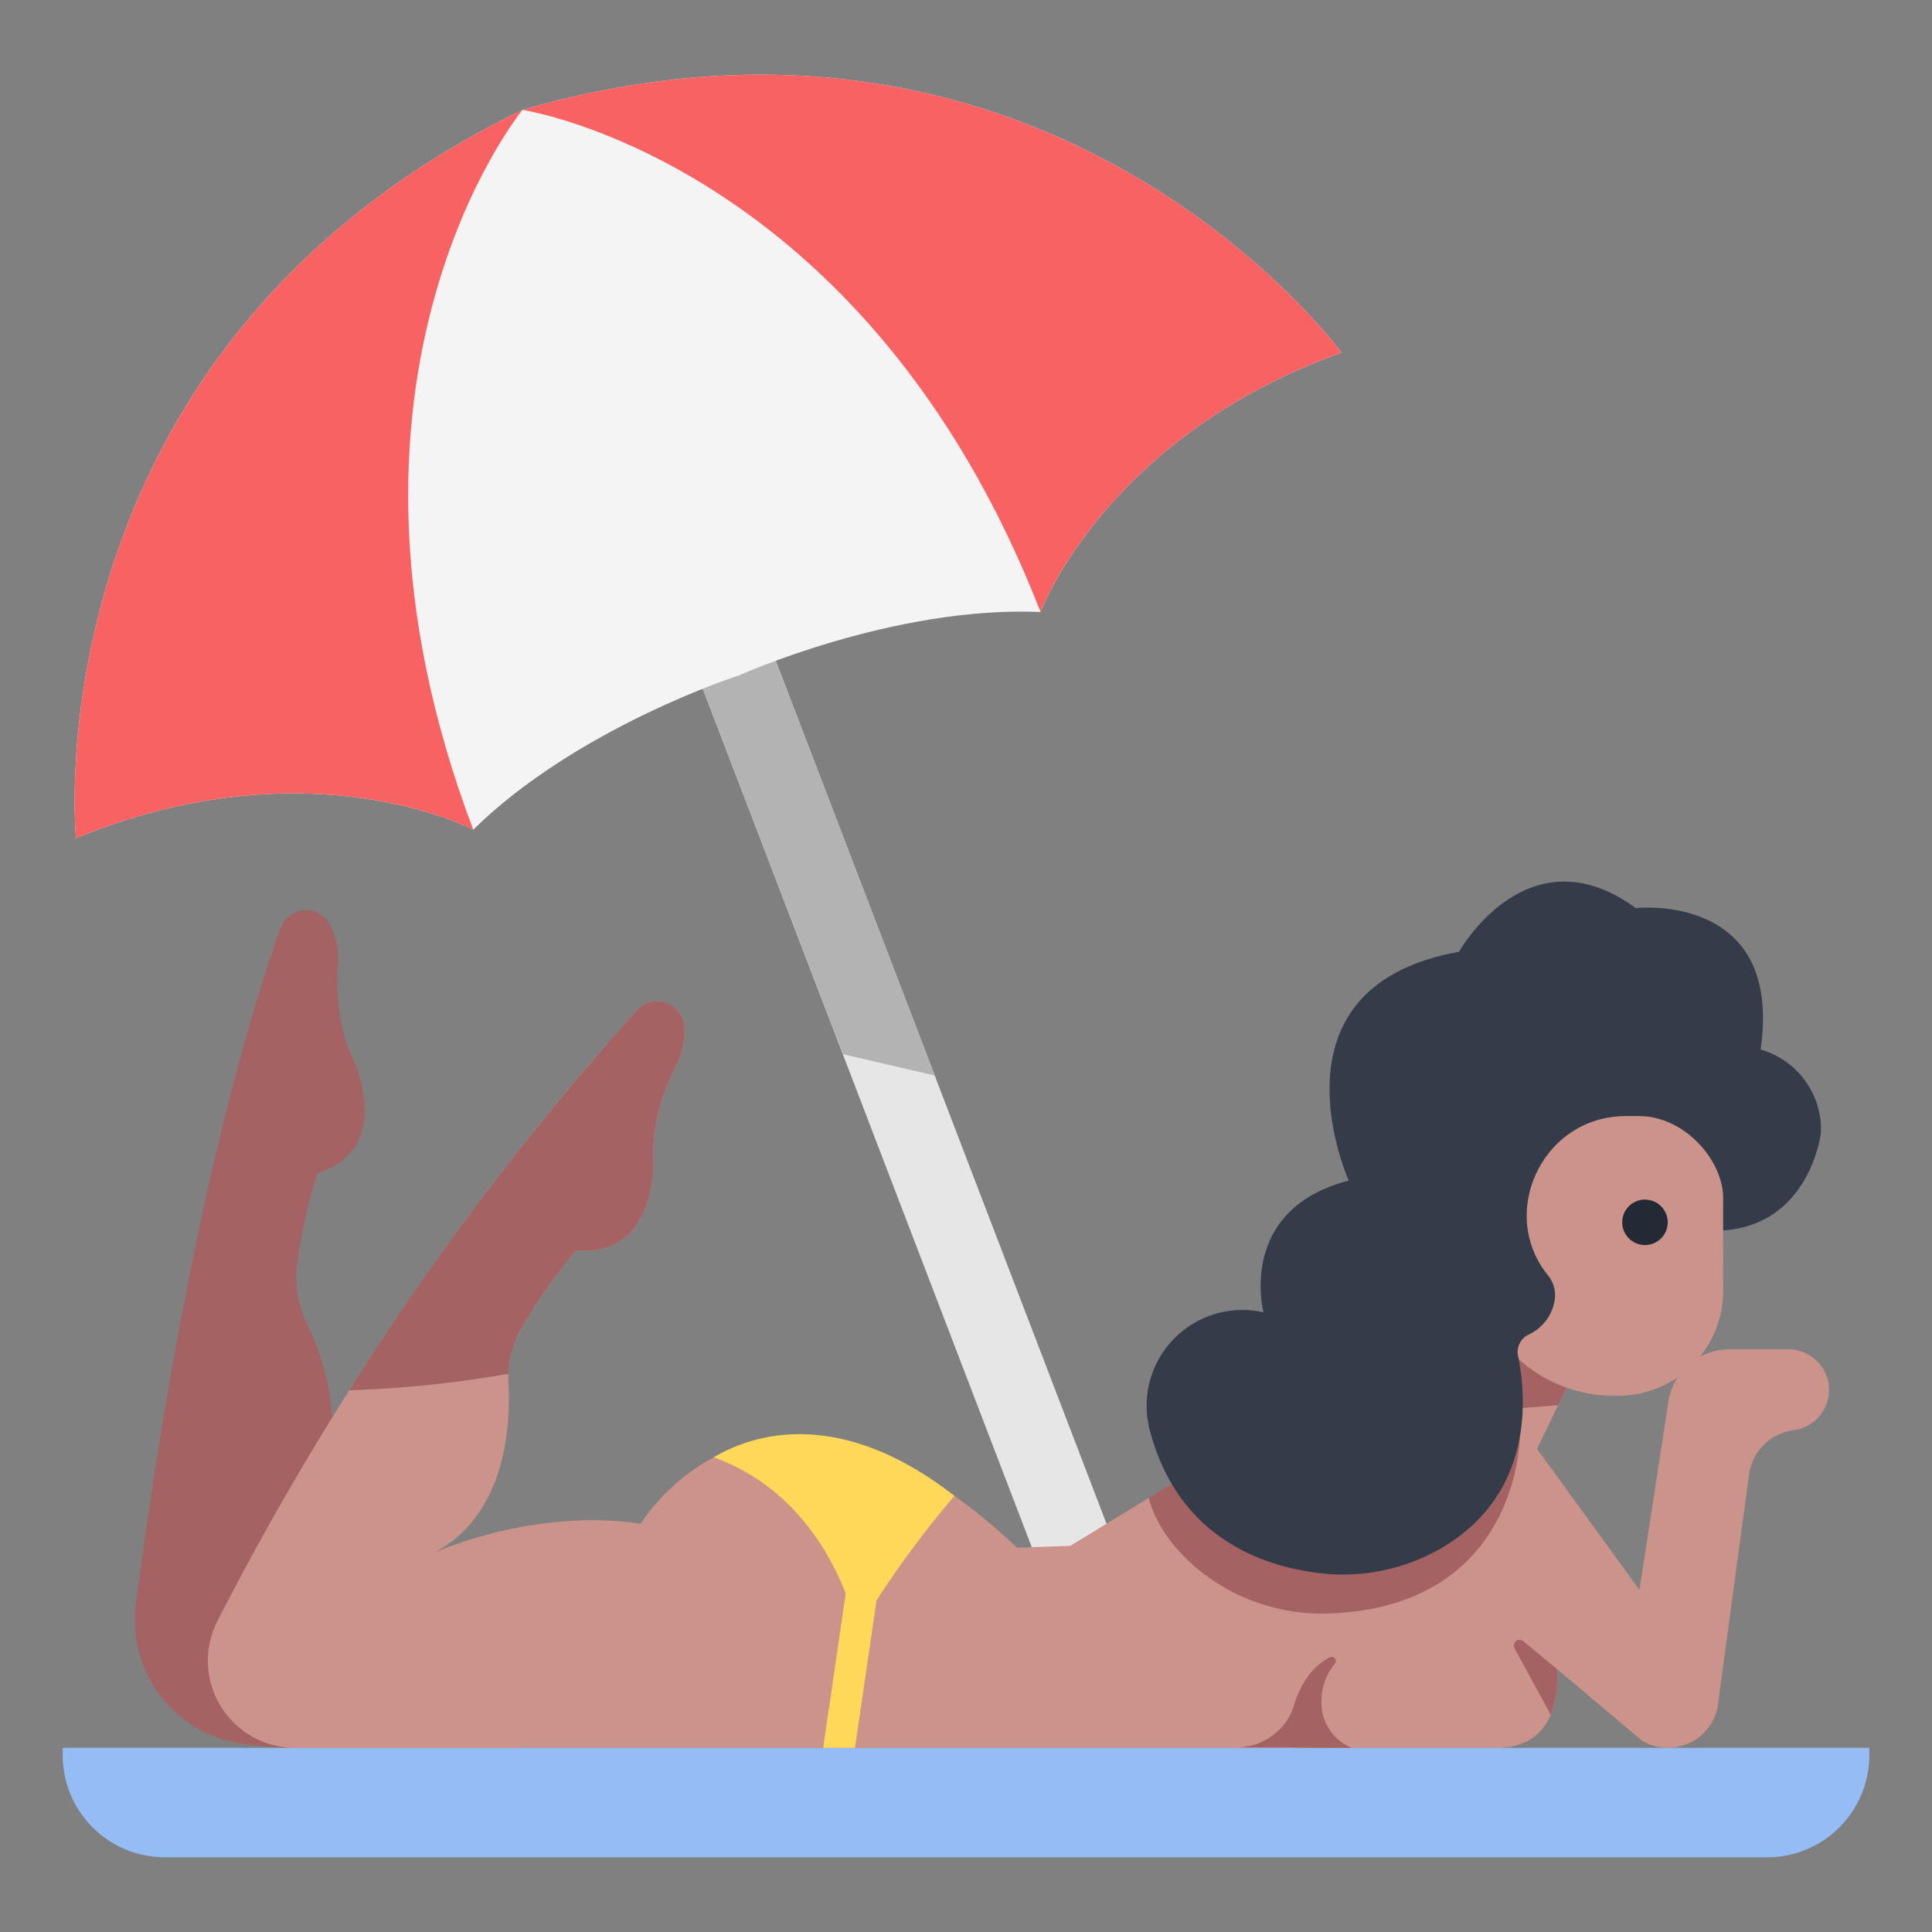 <svg id="Flat" height="512" viewBox="0 0 340 340" width="512" xmlns="http://www.w3.org/2000/svg"><rect x="0" y="0" width="340" height="340" fill="#808080" stroke="none"/><path d="m152.528 97.917h13.757v194.474h-13.757z" fill="#e6e6e6" transform="matrix(.934 -.358 .358 .934 -59.329 70.053)"/><path d="m164.522 189.286-33.522-87.38-12.844 4.928 30.191 78.687c4.959 1.147 10.56 2.452 16.175 3.765z" fill="#b3b3b3"/><path d="m277.926 239.563-9.278 19.247-17.142-14.344 7.516-16.146 19.207 1.392z" fill="#cc938b"/><path d="m91.951 19.342c-87.288 42.301-78.574 128.158-78.574 128.158 40.909-16.8 69.907-1.493 69.907-1.493 18.395-18.07 46.837-27.176 46.838-27.177s27.235-12.255 53-11.127c0 0 11.319-30.773 52.964-45.65-.004 0-50.955-69.653-144.135-42.711z" fill="#f4f4f4"/><path d="m13.377 147.5c40.909-16.8 69.907-1.493 69.907-1.493-30.109-79.577 8.667-126.665 8.667-126.665-87.288 42.3-78.574 128.158-78.574 128.158z" fill="#f96262"/><path d="m236.083 62.053c-41.646 14.877-52.965 45.65-52.965 45.65-30.847-79.294-91.167-88.361-91.167-88.361 93.18-26.942 144.132 42.711 144.132 42.711z" fill="#f96262"/><path d="m58 162.6a4.78 4.78 0 0 0 -8.674.8c-14.466 41.009-22.635 97.279-25.4 118.812a21.937 21.937 0 0 0 17.448 24.428 60.215 60.215 0 0 0 11.2.951h38.064l-27.053-32.547c-6.858-2.751-10.329-9.67-10.329-9.67 9.376-11.257 3.7-26.375.656-32.636a17.918 17.918 0 0 1 -1.717-9.419 89.438 89.438 0 0 1 3.667-16.856c13.609-4.31 6.386-19.85 6.386-19.85-3.847-7.5-2.754-17.416-2.754-17.416a13.009 13.009 0 0 0 -1.494-6.597z" fill="#a56262"/><path d="m259.022 228.32-3.351 7.199 5.438 12.826 13.095-1.06 3.722-7.722.303-9.851z" fill="#a56262"/><path d="m262.735 244.3 25.786 35.5 5.108-33.25a10.831 10.831 0 0 1 10.69-9.085h10.422a7.134 7.134 0 0 1 6.961 5.57 7.134 7.134 0 0 1 -6.034 8.639 9.128 9.128 0 0 0 -7.882 7.992l-5.54 40.869a8.915 8.915 0 0 1 -13.288 5.784l-14.977-12.626s1.752 13.894-10.572 13.894h-211.504a15.327 15.327 0 0 1 -13.639-22.309c12.673-24.843 36.988-66.867 73.818-107.489a4.781 4.781 0 0 1 8.3 2.527 12.975 12.975 0 0 1 -1.171 6.753s-4.847 8.724-4.2 17.124c0 0 .647 17.125-13.57 15.832a89.516 89.516 0 0 0 -9.9 14.123 17.922 17.922 0 0 0 -2.063 9.351c.385 6.953-.234 23.088-13.235 29.839 0 0 17.447-8.078 36.511-5.17 0 0 22.294-37.157 66.236 4.2l9.37-.323 23.264-14.216z" fill="#cc938b"/><path d="m303.246 219.547v-28.347h-44.19v29.492a24.934 24.934 0 0 0 24.934 24.934h.8a18.458 18.458 0 0 0 18.458-18.458z" fill="#cc938b"/><path d="m11.031 307.587h317.938a0 0 0 0 1 0 0v1.283a17.984 17.984 0 0 1 -17.984 17.984h-281.97a17.984 17.984 0 0 1 -17.984-17.984v-1.283a0 0 0 0 1 0 0z" fill="#95bcf4"/><path d="m151 286.892a171.085 171.085 0 0 1 16.968-23.644c-17.715-13.813-32.689-12.481-42.36-6.792 8.351 3.007 19.946 10.707 25.392 30.436z" fill="#ffd85a"/><path d="m293.41 214.328a3.945 3.945 0 0 0 -.23-.75 3.862 3.862 0 0 0 -.37-.69 3.56 3.56 0 0 0 -.5-.609 4.06 4.06 0 0 0 -.6-.5 4.529 4.529 0 0 0 -.69-.361 4.382 4.382 0 0 0 -.75-.229 3.743 3.743 0 0 0 -1.57 0 4.028 4.028 0 0 0 -.74.229 3.722 3.722 0 0 0 -.69.361 4.148 4.148 0 0 0 -.61.5 4.1 4.1 0 0 0 -.5.609 4.033 4.033 0 0 0 -.6 1.44 4.381 4.381 0 0 0 0 1.56 4.033 4.033 0 0 0 .6 1.44 4.222 4.222 0 0 0 .5.611 3.685 3.685 0 0 0 .61.489 3.232 3.232 0 0 0 .69.37 3.887 3.887 0 0 0 .74.231 4.311 4.311 0 0 0 .79.08 4 4 0 0 0 1.53-.311 3.828 3.828 0 0 0 .69-.37 3.608 3.608 0 0 0 .6-.489 3.652 3.652 0 0 0 .5-.611 3.8 3.8 0 0 0 .37-.69 3.859 3.859 0 0 0 .23-.75 3.842 3.842 0 0 0 0-1.56z" fill="#232935"/><path d="m150.46 307.587 4.664-31.899-5.48-.801-4.78 32.7z" fill="#ffd85a"/><path d="m267.458 252.849-6.349-8.123-49.487 13.1-9.475 5.79c2.66 10.12 15.663 20.956 31.845 20.333 33.466-1.286 33.466-31.099 33.466-31.1z" fill="#a56262"/><path d="m309.835 184.7a14.642 14.642 0 0 1 10.615 14.641s-1.83 16.106-17.2 17.2v-5.301c.224-6.8-6.637-14.825-14.824-14.825h-2.289c-14.681 0-22.577 17.044-13.764 27.964a5.514 5.514 0 0 1 1.168 4.692 7.993 7.993 0 0 1 -4.509 5.782 3.393 3.393 0 0 0 -1.878 3.789c1.439 6.987 2.988 24.249-13.656 33.9a34.672 34.672 0 0 1 -22.129 4.194c-10.15-1.4-24.276-6.76-29.052-25.146a16.855 16.855 0 0 1 18.98-20.842q.52.089 1.058.2s-4.758-18.057 15.008-23.182c0 0-15.374-34.041 19.4-40.264 0 0 12.08-21.6 31.114-7.687-.004-.004 25.985-2.932 21.958 24.885z" fill="#343c49"/><g fill="#a56262"><path d="m266.532 290.085 6.369 11.671a17.715 17.715 0 0 0 1.08-8.063l-5.915-4.875a1.013 1.013 0 0 0 -1.534 1.267z"/><path d="m237.84 307.587a8.651 8.651 0 0 1 -5.277-8.506 10.422 10.422 0 0 1 2.362-6.335.722.722 0 0 0 -.906-1.079c-3.9 1.967-5.649 6.215-6.335 8.521a9.64 9.64 0 0 1 -2.742 4.394 10.626 10.626 0 0 1 -7.2 2.928h10.17c0 .016.007.03.011.045z"/><path d="m91.539 234.148a89.516 89.516 0 0 1 9.9-14.123c14.217 1.293 13.57-15.832 13.57-15.832-.646-8.4 4.2-17.124 4.2-17.124a12.975 12.975 0 0 0 1.171-6.753 4.781 4.781 0 0 0 -8.3-2.527 491.076 491.076 0 0 0 -50.625 66.888 201.04 201.04 0 0 0 28.017-2.908 17.98 17.98 0 0 1 2.067-7.621z"/></g></svg>